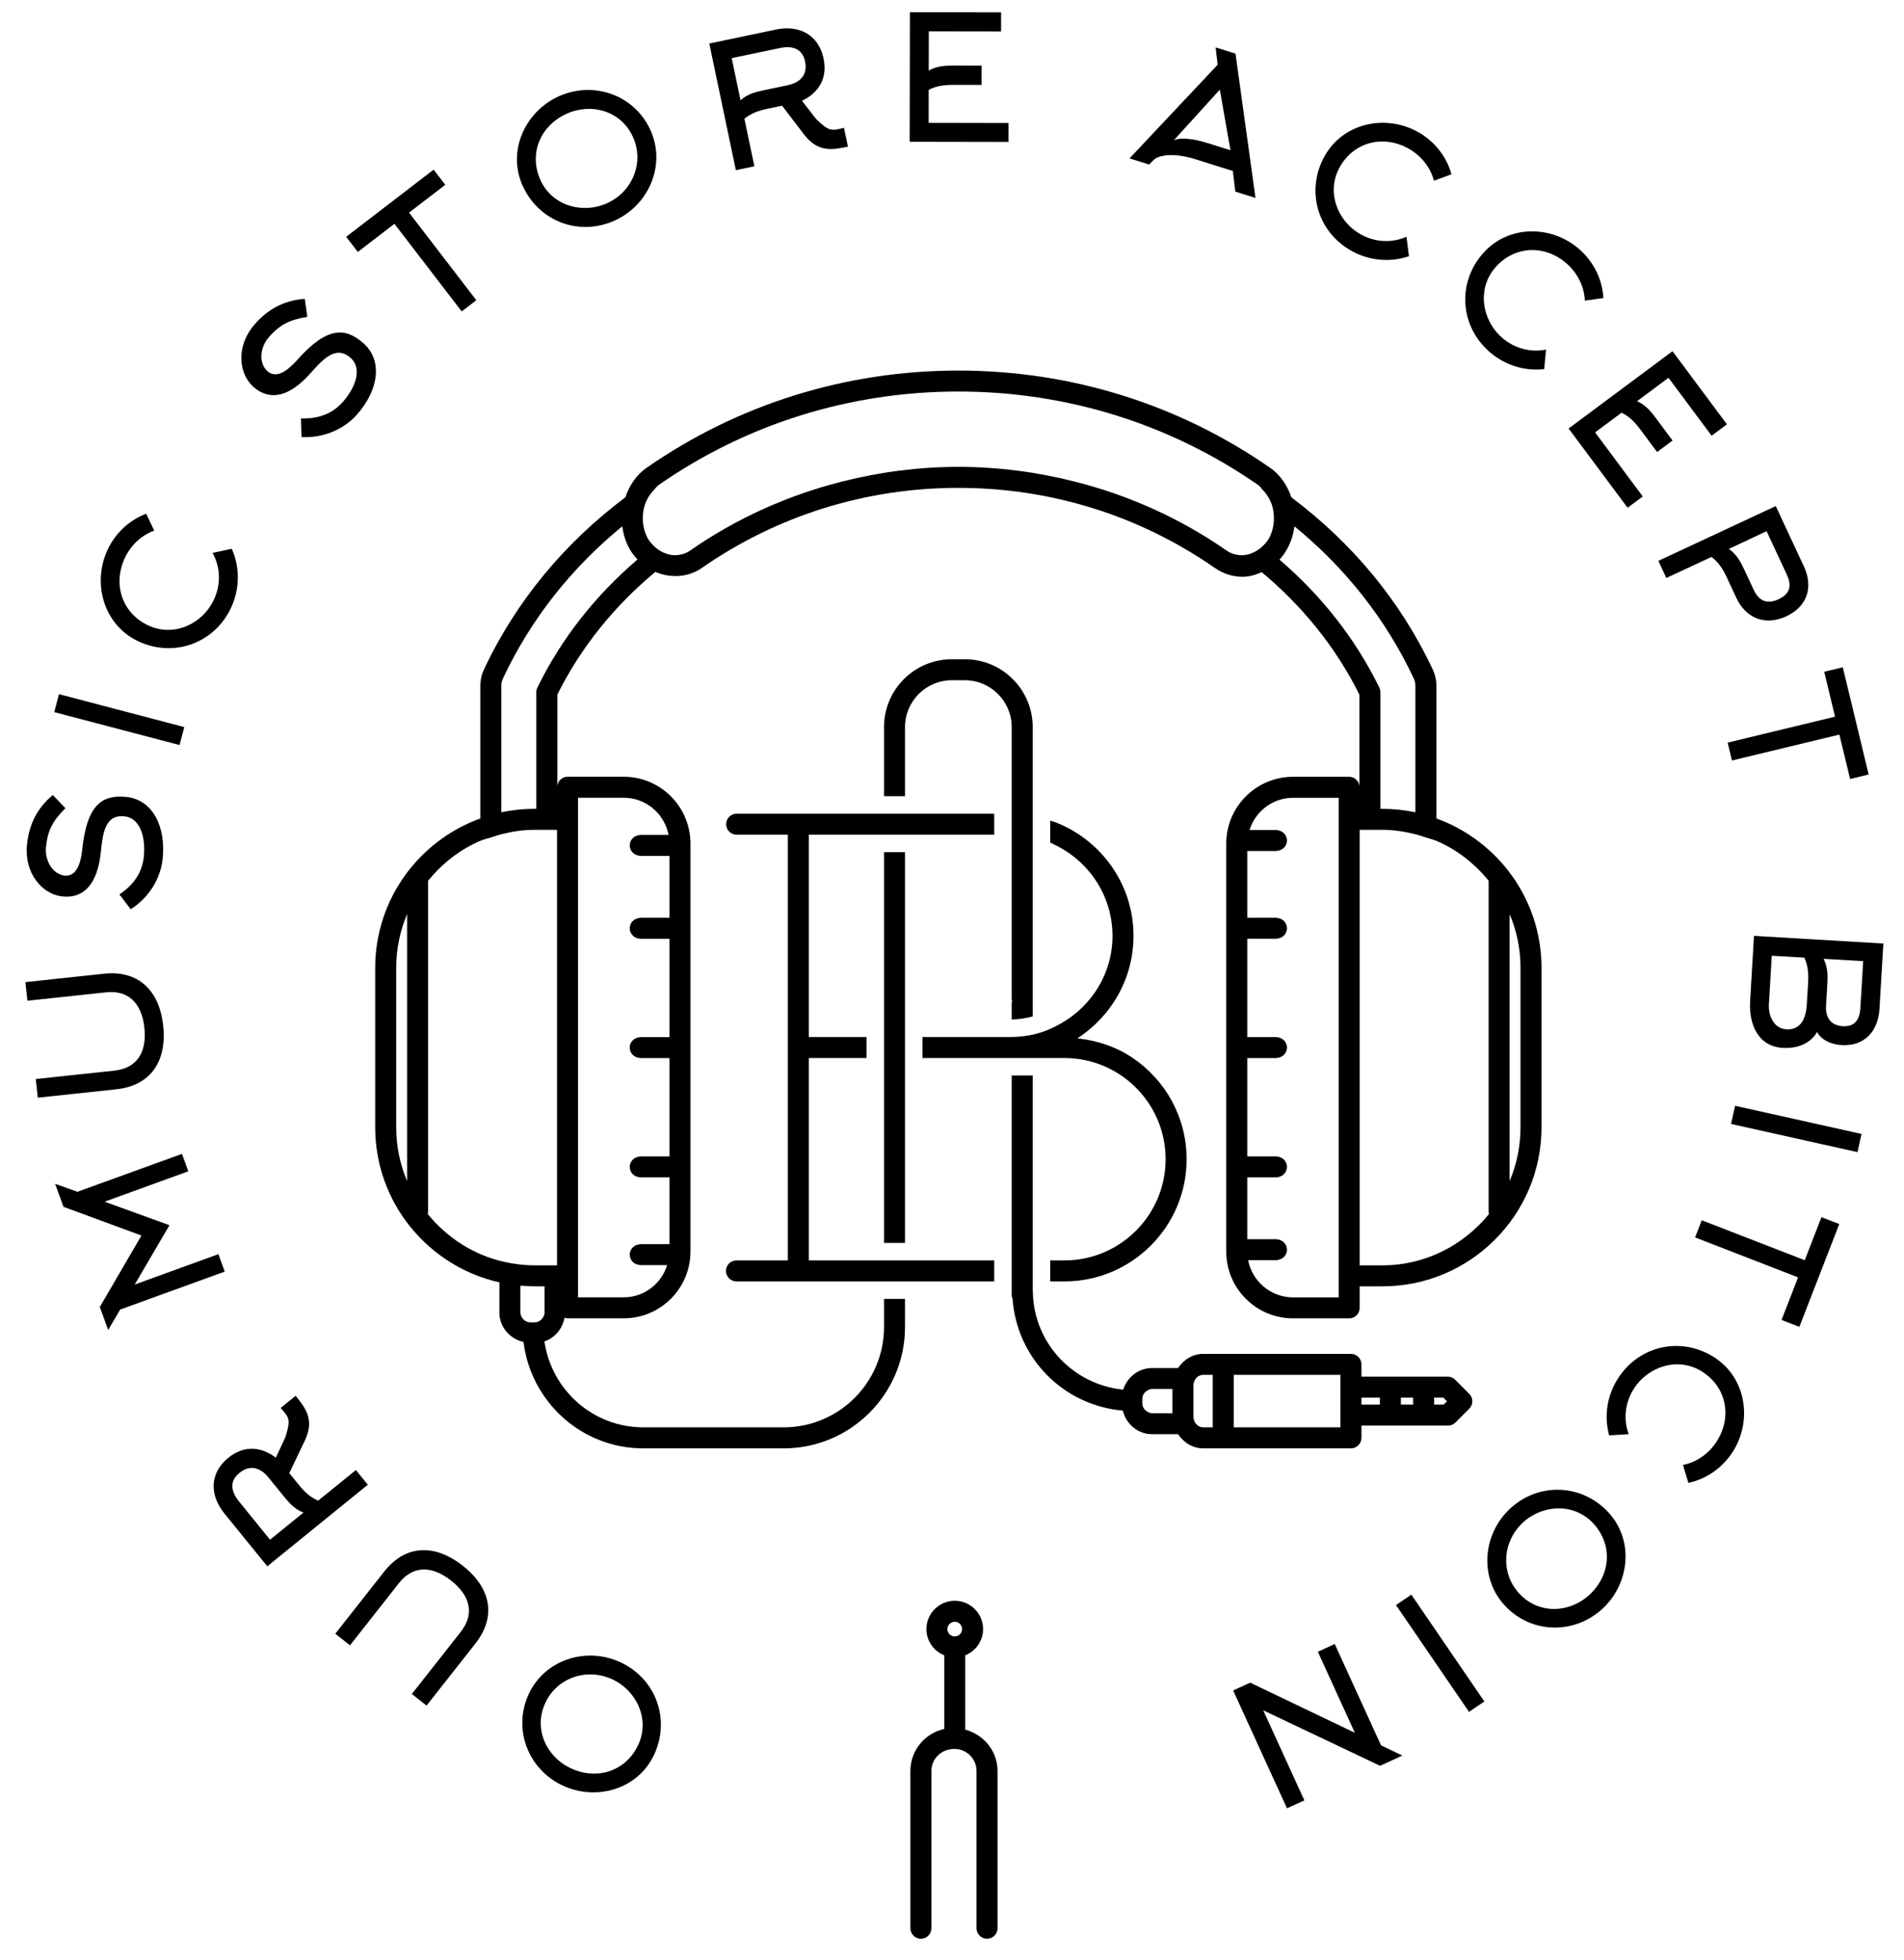 <?xml version="1.0" encoding="UTF-8"?>
<svg width="68px" height="70px" viewBox="0 0 68 70" version="1.1" xmlns="http://www.w3.org/2000/svg" xmlns:xlink="http://www.w3.org/1999/xlink">
    <!-- Generator: Sketch 49 (51002) - http://www.bohemiancoding.com/sketch -->
    <title>bitcoin-grey-26</title>
    <desc>Created with Sketch.</desc>
    <defs></defs>
    <g id="Page-1" stroke="none" stroke-width="1" fill="none" fill-rule="evenodd">
        <g id="bitcoin-grey-26" fill="#000000">
            <path d="M20.398,63.17 C21.331,63.601 22.36,63.265 22.797,62.321 C23.216,61.416 22.742,60.391 21.865,59.985 C20.965,59.569 19.896,59.921 19.474,60.831 C19.047,61.753 19.504,62.756 20.398,63.17 Z M22.154,59.375 C23.424,59.963 23.95,61.407 23.365,62.672 C22.793,63.909 21.31,64.342 20.106,63.786 C18.864,63.211 18.303,61.77 18.882,60.516 C19.454,59.28 20.939,58.813 22.154,59.375 Z" id="Fill-1"></path>
            <path d="M16.981,58.706 L15.234,60.925 L14.709,60.511 L16.455,58.292 C16.945,57.669 16.815,57.015 16.109,56.459 C15.403,55.904 14.736,55.93 14.246,56.553 L12.5,58.772 L11.974,58.359 L13.721,56.139 C14.463,55.196 15.5,55.121 16.526,55.928 C17.553,56.737 17.724,57.762 16.981,58.706" id="Fill-2"></path>
            <path d="M10.838,54.031 C10.537,53.916 10.339,53.702 10.148,53.465 L9.593,52.783 C9.3,52.421 8.933,52.304 8.548,52.616 C8.173,52.921 8.262,53.296 8.539,53.637 L9.644,55 L10.838,54.031 Z M10.332,52.622 L10.672,53.04 C10.859,53.271 11.071,53.482 11.362,53.605 L12.71,52.512 L13.136,53.036 L9.546,55.95 L8.015,54.063 C7.483,53.409 7.477,52.624 8.155,52.073 C8.699,51.632 9.3,51.655 9.852,52.069 L10.198,51.325 C10.347,50.83 10.353,50.689 10.165,50.458 C10.149,50.439 10.138,50.424 10.122,50.405 L10.023,50.294 L10.558,49.86 C10.898,50.279 11.241,50.702 10.897,51.437 L10.332,52.622 Z" id="Fill-3"></path>
            <polyline id="Fill-4" points="6.053 43.766 4.811 45.885 7.8 44.8 8.026 45.423 4.291 46.779 3.863 47.508 3.565 46.686 5.052 44.135 2.267 43.108 1.969 42.287 2.765 42.572 6.499 41.217 6.725 41.84 3.736 42.925 6.053 43.766"></polyline>
            <path d="M4.157,38.91 L1.349,39.21 L1.277,38.544 L4.087,38.244 C4.875,38.16 5.252,37.609 5.157,36.715 C5.062,35.822 4.576,35.363 3.788,35.447 L0.978,35.747 L0.907,35.082 L3.716,34.782 C4.912,34.654 5.69,35.344 5.829,36.644 C5.967,37.944 5.352,38.782 4.157,38.91" id="Fill-5"></path>
            <path d="M5.809,30.682 C5.735,31.385 5.313,32.077 4.666,32.478 L4.266,31.949 C4.581,31.738 5.06,31.333 5.136,30.611 C5.207,29.932 5.02,29.22 4.445,29.16 C3.743,29.086 3.669,29.783 3.6,30.45 C3.484,31.549 3.014,32.105 2.23,32.022 C1.483,31.944 0.86,31.161 0.964,30.173 C1.037,29.476 1.298,28.892 1.887,28.398 L2.336,28.87 C1.883,29.322 1.705,29.658 1.643,30.245 C1.588,30.763 1.901,31.233 2.302,31.275 C2.58,31.304 2.854,31.133 2.936,30.349 C3.105,28.739 3.648,28.378 4.519,28.468 C5.444,28.566 5.932,29.516 5.809,30.682" id="Fill-6"></path>
            <polyline id="Fill-7" points="6.413 26.614 1.938 25.438 2.106 24.796 6.582 25.972 6.413 26.614"></polyline>
            <path d="M5.508,18.954 C5.054,19.118 4.66,19.479 4.445,19.961 C4.024,20.901 4.374,21.928 5.325,22.354 C6.237,22.762 7.258,22.274 7.653,21.39 C7.9,20.841 7.863,20.239 7.592,19.751 L8.277,19.602 C8.563,20.24 8.573,20.992 8.269,21.672 C7.695,22.953 6.255,23.498 4.98,22.927 C3.734,22.369 3.282,20.889 3.825,19.676 C4.108,19.042 4.622,18.578 5.221,18.35 L5.508,18.954" id="Fill-8"></path>
            <path d="M12.743,14.815 C12.273,15.344 11.526,15.661 10.768,15.609 L10.75,14.946 C11.129,14.958 11.755,14.909 12.237,14.366 C12.691,13.856 12.953,13.167 12.521,12.784 C11.993,12.314 11.527,12.839 11.082,13.34 C10.349,14.165 9.643,14.343 9.053,13.82 C8.491,13.321 8.441,12.322 9.101,11.579 C9.566,11.055 10.119,10.732 10.885,10.674 L10.976,11.319 C10.345,11.423 10.003,11.592 9.611,12.033 C9.265,12.423 9.246,12.987 9.547,13.254 C9.756,13.44 10.078,13.46 10.602,12.871 C11.677,11.66 12.329,11.683 12.983,12.264 C13.68,12.883 13.522,13.938 12.743,14.815" id="Fill-9"></path>
            <polyline id="Fill-10" points="14.609 7.595 17.011 10.724 16.489 11.124 14.087 7.995 12.778 9 12.363 8.459 15.487 6.06 15.903 6.602 14.609 7.595"></polyline>
            <path d="M20.21,4.075 C19.278,4.513 18.873,5.517 19.315,6.46 C19.739,7.363 20.83,7.659 21.705,7.248 C22.603,6.827 23.022,5.781 22.596,4.872 C22.165,3.952 21.102,3.657 20.21,4.075 Z M21.986,7.863 C20.718,8.457 19.273,7.931 18.681,6.668 C18.102,5.434 18.725,4.019 19.925,3.455 C21.165,2.874 22.631,3.371 23.218,4.621 C23.797,5.856 23.198,7.294 21.986,7.863 Z" id="Fill-11"></path>
            <path d="M26.447,3.581 C26.687,3.366 26.968,3.288 27.266,3.226 L28.126,3.045 C28.581,2.95 28.854,2.677 28.751,2.192 C28.652,1.719 28.278,1.626 27.848,1.717 L26.132,2.077 L26.447,3.581 Z M27.932,3.776 L27.404,3.887 C27.113,3.947 26.829,4.039 26.586,4.242 L26.942,5.939 L26.281,6.079 L25.332,1.555 L27.709,1.056 C28.533,0.882 29.234,1.235 29.414,2.091 C29.558,2.776 29.263,3.3 28.642,3.601 L29.146,4.249 C29.518,4.608 29.64,4.677 29.931,4.615 C29.956,4.611 29.974,4.607 29.998,4.602 L30.142,4.565 L30.284,5.238 C29.756,5.349 29.223,5.461 28.727,4.818 L27.932,3.776 Z" id="Fill-12"></path>
            <path d="M33.166,4.389 L36.02,4.394 L36.019,5.07 L32.488,5.064 L32.497,0.436 L35.754,0.441 L35.753,1.124 L33.172,1.12 L33.169,2.522 C33.449,2.361 33.741,2.343 34.044,2.343 L35.056,2.345 L35.054,3.033 L34.044,3.031 C33.746,3.031 33.448,3.062 33.168,3.21 L33.166,4.389" id="Fill-13"></path>
            <path d="M43.945,5.367 L43.565,3.202 L41.927,5.006 C42.13,4.921 42.526,4.922 43.129,5.111 L43.945,5.367 Z M43.416,1.693 L44.125,1.916 L44.839,7.07 L44.118,6.844 L44.03,6.108 L42.688,5.687 C41.884,5.434 41.373,5.554 41.214,5.705 L41.038,5.877 L40.34,5.658 L43.487,2.313 L43.416,1.693 Z" id="Fill-14"></path>
            <path d="M51.213,6.456 C51.091,5.99 50.767,5.567 50.307,5.309 C49.41,4.806 48.357,5.061 47.848,5.969 C47.359,6.839 47.753,7.899 48.596,8.371 C49.121,8.665 49.722,8.683 50.232,8.457 L50.319,9.153 C49.659,9.379 48.909,9.322 48.26,8.957 C47.039,8.272 46.627,6.79 47.309,5.574 C47.976,4.385 49.489,4.068 50.646,4.717 C51.252,5.057 51.667,5.609 51.839,6.225 L51.213,6.456" id="Fill-15"></path>
            <path d="M56.602,10.739 C56.582,10.256 56.356,9.773 55.961,9.422 C55.191,8.738 54.107,8.763 53.415,9.542 C52.751,10.289 52.909,11.41 53.633,12.053 C54.083,12.452 54.668,12.598 55.215,12.487 L55.15,13.185 C54.457,13.266 53.736,13.049 53.179,12.554 C52.13,11.622 52.044,10.084 52.972,9.041 C53.878,8.02 55.427,8.034 56.419,8.916 C56.939,9.378 57.227,10.007 57.265,10.646 L56.602,10.739" id="Fill-16"></path>
            <path d="M56.968,15.445 L58.67,17.734 L58.128,18.137 L56.022,15.307 L59.732,12.545 L61.676,15.157 L61.129,15.564 L59.589,13.495 L58.465,14.332 C58.761,14.459 58.95,14.682 59.131,14.925 L59.734,15.736 L59.182,16.147 L58.579,15.336 C58.401,15.097 58.199,14.877 57.913,14.742 L56.968,15.445" id="Fill-17"></path>
            <path d="M62.631,21.067 C62.817,21.467 63.11,21.596 63.515,21.408 C63.937,21.211 64,20.922 63.811,20.517 L63.093,18.976 L61.744,19.606 C62.008,19.791 62.156,20.05 62.285,20.325 L62.631,21.067 Z M59.226,20.034 L63.42,18.078 L64.424,20.231 C64.77,20.973 64.546,21.666 63.798,22.015 C63.056,22.361 62.358,22.097 62.012,21.356 L61.666,20.614 C61.54,20.343 61.378,20.084 61.125,19.894 L59.512,20.646 L59.226,20.034 Z" id="Fill-18"></path>
            <polyline id="Fill-19" points="65.692 26.24 61.856 27.166 61.702 26.527 65.537 25.6 65.15 23.996 65.814 23.836 66.738 27.666 66.075 27.826 65.692 26.24"></polyline>
            <path d="M65.129,34.249 C65.274,34.537 65.281,34.836 65.263,35.139 L65.216,35.932 C65.191,36.347 65.386,36.632 65.814,36.657 C66.253,36.683 66.419,36.407 66.442,36.005 L66.542,34.332 L65.129,34.249 Z M63.277,34.139 L63.175,35.88 C63.152,36.257 63.335,36.74 63.799,36.768 C64.338,36.8 64.502,36.337 64.528,35.891 L64.576,35.099 C64.593,34.801 64.574,34.496 64.442,34.208 L63.277,34.139 Z M62.504,35.771 L62.642,33.43 L67.263,33.704 L67.124,36.045 C67.078,36.825 66.591,37.381 65.779,37.333 C65.383,37.309 65.051,37.146 64.894,36.864 C64.726,37.177 64.311,37.469 63.673,37.432 C62.757,37.378 62.458,36.54 62.504,35.771 Z" id="Fill-20"></path>
            <polyline id="Fill-21" points="61.968 39.5 66.483 40.506 66.339 41.155 61.823 40.148 61.968 39.5"></polyline>
            <polyline id="Fill-22" points="64.217 45.629 60.539 44.202 60.777 43.589 64.455 45.016 65.052 43.478 65.688 43.725 64.263 47.397 63.627 47.15 64.217 45.629"></polyline>
            <path d="M60.106,52.33 C60.58,52.236 61.022,51.939 61.307,51.495 C61.864,50.631 61.674,49.564 60.798,49 C59.959,48.46 58.878,48.789 58.355,49.602 C58.029,50.107 57.975,50.706 58.168,51.229 L57.47,51.273 C57.283,50.6 57.387,49.856 57.79,49.231 C58.548,48.053 60.053,47.731 61.225,48.486 C62.372,49.225 62.595,50.754 61.878,51.87 C61.501,52.454 60.925,52.834 60.299,52.97 L60.106,52.33" id="Fill-23"></path>
            <path d="M56.801,56.934 C57.541,56.219 57.599,55.137 56.876,54.389 C56.183,53.672 55.055,53.744 54.36,54.415 C53.647,55.104 53.588,56.229 54.286,56.951 C54.991,57.682 56.093,57.618 56.801,56.934 Z M53.895,53.925 C54.902,52.953 56.44,52.984 57.408,53.986 C58.355,54.967 58.224,56.507 57.271,57.428 C56.285,58.379 54.738,58.383 53.778,57.389 C52.831,56.409 52.933,54.855 53.895,53.925 Z" id="Fill-24"></path>
            <polyline id="Fill-25" points="50.404 56.961 53.012 60.777 52.465 61.15 49.857 57.335 50.404 56.961"></polyline>
            <polyline id="Fill-26" points="50.083 62.711 49.288 63.076 45.115 61.094 46.585 64.311 45.964 64.594 44.041 60.385 44.649 60.106 48.388 61.897 47.065 59.002 47.669 58.726 49.322 62.344 50.083 62.711"></polyline>
            <path d="M36.132,36.416 C36.393,36.416 36.641,36.37 36.882,36.307 L36.882,25.971 C36.882,24.635 35.796,23.549 34.46,23.549 L33.994,23.549 C32.658,23.549 31.572,24.635 31.572,25.971 L31.572,28.441 L32.322,28.441 L32.322,25.971 C32.322,25.049 33.072,24.299 33.994,24.299 L34.46,24.299 C35.382,24.299 36.132,25.049 36.132,25.971 L36.132,35.684 C36.132,35.718 36.143,35.748 36.151,35.779 C36.145,35.781 36.139,35.783 36.132,35.784 L36.132,36.416" id="Fill-27"></path>
            <polyline id="Fill-28" points="31.572 33.158 31.572 44.398 32.322 44.398 32.322 30.441 31.572 30.441 31.572 33.158"></polyline>
            <path d="M28.137,45.023 L26.302,45.023 C26.095,45.023 25.927,45.191 25.927,45.398 C25.927,45.605 26.095,45.773 26.302,45.773 L35.507,45.773 L35.507,45.023 L28.887,45.023 L28.887,37.793 L30.947,37.793 L30.947,37.043 L28.887,37.043 L28.887,29.816 L35.507,29.816 L35.507,29.066 L26.308,29.066 C26.101,29.066 25.933,29.235 25.933,29.441 C25.933,29.648 26.101,29.816 26.308,29.816 L28.137,29.816 L28.137,45.023" id="Fill-29"></path>
            <path d="M45.992,19.568 C46.119,19.325 46.197,19.064 46.229,18.799 C48.031,20.274 49.493,22.105 50.491,24.235 C50.53,24.317 50.55,24.408 50.55,24.5 L50.55,29.016 C50.171,28.936 49.778,28.892 49.375,28.892 L49.3,28.892 L49.3,24.726 C49.3,24.67 49.287,24.614 49.262,24.562 C48.401,22.799 47.18,21.263 45.696,19.992 C45.809,19.867 45.909,19.724 45.992,19.568 Z M19.192,24.562 C19.167,24.614 19.154,24.67 19.154,24.726 L19.154,28.892 L19.079,28.892 C18.676,28.892 18.283,28.936 17.904,29.016 L17.904,24.5 C17.904,24.408 17.924,24.317 17.963,24.235 C18.961,22.105 20.423,20.274 22.225,18.799 C22.257,19.064 22.335,19.325 22.462,19.568 C22.545,19.725 22.652,19.861 22.768,19.985 C21.28,21.257 20.055,22.794 19.192,24.562 Z M15.29,43.299 L15.29,31.458 C15.793,30.846 16.425,30.343 17.166,30.03 C17.282,29.98 17.409,29.956 17.53,29.916 C17.653,29.875 17.776,29.832 17.904,29.8 C18.283,29.706 18.672,29.642 19.079,29.642 L19.894,29.642 L19.894,45.199 L19.079,45.199 C18.715,45.199 18.363,45.153 18.022,45.078 C16.919,44.836 15.967,44.213 15.276,43.367 C15.28,43.343 15.29,43.323 15.29,43.299 Z M14.15,40.27 L14.15,34.572 C14.15,33.89 14.289,33.242 14.54,32.652 L14.54,42.19 C14.289,41.599 14.15,40.951 14.15,40.27 Z M19.449,46.882 C19.449,46.949 19.425,47.008 19.392,47.062 C19.33,47.164 19.222,47.236 19.094,47.236 L18.94,47.236 C18.812,47.236 18.705,47.164 18.642,47.062 C18.609,47.008 18.585,46.949 18.585,46.882 L18.585,45.924 C18.604,45.926 18.624,45.926 18.642,45.927 C18.787,45.938 18.932,45.949 19.079,45.949 L19.449,45.949 L19.449,46.882 Z M20.644,28.892 L20.644,28.496 L22.275,28.496 C23.071,28.496 23.734,29.069 23.877,29.824 L22.866,29.824 C22.852,29.824 22.841,29.83 22.828,29.832 C22.639,29.851 22.491,30.006 22.491,30.199 C22.491,30.392 22.639,30.546 22.828,30.566 C22.841,30.568 22.852,30.574 22.866,30.574 L23.909,30.574 L23.909,32.784 L22.866,32.784 C22.852,32.784 22.841,32.79 22.828,32.792 C22.639,32.812 22.491,32.966 22.491,33.159 C22.491,33.352 22.639,33.507 22.828,33.527 C22.841,33.528 22.852,33.534 22.866,33.534 L23.909,33.534 L23.909,37.046 L22.866,37.046 C22.852,37.046 22.841,37.053 22.828,37.054 C22.639,37.074 22.491,37.228 22.491,37.421 C22.491,37.615 22.639,37.768 22.828,37.788 C22.841,37.79 22.852,37.796 22.866,37.796 L23.909,37.796 L23.909,41.307 L22.866,41.307 C22.852,41.307 22.841,41.314 22.828,41.316 C22.639,41.336 22.491,41.489 22.491,41.682 C22.491,41.876 22.639,42.03 22.828,42.05 C22.841,42.051 22.852,42.057 22.866,42.057 L23.909,42.057 L23.909,44.442 L22.866,44.442 C22.852,44.442 22.841,44.449 22.828,44.45 C22.639,44.47 22.491,44.624 22.491,44.817 C22.491,45.011 22.639,45.164 22.828,45.184 C22.841,45.186 22.852,45.192 22.866,45.192 L23.827,45.192 C23.619,45.856 23.006,46.342 22.275,46.342 L20.644,46.342 L20.644,28.892 Z M43.814,19.671 C42.155,18.516 40.319,17.692 38.384,17.203 C37.038,16.861 35.646,16.677 34.227,16.677 C32.808,16.677 31.416,16.861 30.07,17.203 C28.135,17.692 26.299,18.516 24.64,19.671 C24.495,19.772 24.336,19.817 24.175,19.83 C24.001,19.845 23.833,19.803 23.67,19.726 C23.554,19.671 23.447,19.598 23.351,19.501 C23.269,19.417 23.186,19.332 23.127,19.219 C22.962,18.907 22.924,18.549 22.983,18.219 C23.033,17.938 23.169,17.693 23.361,17.495 C23.414,17.44 23.454,17.372 23.518,17.328 C26.66,15.141 30.363,13.986 34.227,13.986 C38.091,13.986 41.794,15.141 44.937,17.327 C45.001,17.372 45.041,17.441 45.094,17.495 C45.285,17.694 45.421,17.938 45.471,18.219 C45.53,18.549 45.492,18.906 45.328,19.219 C45.269,19.332 45.186,19.417 45.103,19.501 C45.007,19.598 44.9,19.671 44.784,19.726 C44.622,19.803 44.453,19.845 44.279,19.83 C44.118,19.817 43.959,19.772 43.814,19.671 Z M47.81,45.949 L47.81,46.343 L46.179,46.343 C45.383,46.343 44.721,45.77 44.577,45.015 L45.588,45.015 C45.602,45.015 45.613,45.009 45.626,45.007 C45.815,44.988 45.963,44.834 45.963,44.64 C45.963,44.447 45.815,44.293 45.626,44.273 C45.613,44.272 45.602,44.265 45.588,44.265 L44.545,44.265 L44.545,42.057 L45.588,42.057 C45.602,42.057 45.613,42.051 45.626,42.05 C45.815,42.03 45.963,41.876 45.963,41.682 C45.963,41.489 45.815,41.336 45.626,41.316 C45.613,41.314 45.602,41.307 45.588,41.307 L44.545,41.307 L44.545,37.795 L45.588,37.795 C45.602,37.795 45.613,37.788 45.626,37.786 C45.815,37.766 45.963,37.613 45.963,37.42 C45.963,37.226 45.815,37.073 45.626,37.053 C45.613,37.051 45.602,37.045 45.588,37.045 L44.545,37.045 L44.545,33.533 L45.588,33.533 C45.602,33.533 45.613,33.527 45.626,33.525 C45.815,33.505 45.963,33.352 45.963,33.158 C45.963,32.965 45.815,32.811 45.626,32.791 C45.613,32.79 45.602,32.783 45.588,32.783 L44.545,32.783 L44.545,30.399 L45.588,30.399 C45.602,30.399 45.613,30.392 45.626,30.39 C45.815,30.37 45.963,30.217 45.963,30.024 C45.963,29.83 45.815,29.677 45.626,29.657 C45.613,29.655 45.602,29.649 45.588,29.649 L44.626,29.649 C44.834,28.985 45.448,28.498 46.179,28.498 L47.81,28.498 L47.81,45.949 Z M49.375,45.199 L48.56,45.199 L48.56,29.642 L49.375,29.642 C49.782,29.642 50.171,29.706 50.55,29.8 C50.678,29.832 50.801,29.875 50.925,29.916 C51.049,29.958 51.181,29.985 51.3,30.035 C52.036,30.348 52.664,30.849 53.165,31.458 L53.165,43.299 C53.165,43.323 53.174,43.343 53.178,43.367 C52.274,44.475 50.914,45.199 49.375,45.199 Z M54.304,40.27 C54.304,40.951 54.165,41.599 53.915,42.19 L53.915,32.652 C54.165,33.242 54.304,33.89 54.304,34.572 L54.304,40.27 Z M51.3,29.236 L51.3,24.5 C51.3,24.299 51.255,24.097 51.17,23.916 C50.018,21.457 48.274,19.381 46.12,17.765 C45.979,17.343 45.727,16.965 45.365,16.713 C42.096,14.438 38.245,13.237 34.227,13.237 C30.209,13.237 26.358,14.438 23.089,16.713 C22.727,16.965 22.475,17.343 22.334,17.765 C20.18,19.381 18.437,21.457 17.284,23.916 C17.199,24.097 17.154,24.299 17.154,24.5 L17.154,29.236 C14.968,30.027 13.4,32.117 13.4,34.572 L13.4,40.27 C13.4,42.973 15.301,45.238 17.835,45.807 L17.835,46.882 C17.835,47.405 18.208,47.823 18.696,47.937 C18.962,50.073 20.768,51.737 22.975,51.737 L27.989,51.737 C30.378,51.737 32.322,49.793 32.322,47.403 L32.322,46.398 L31.572,46.398 L31.572,47.403 C31.572,49.379 29.965,50.986 27.989,50.986 L22.975,50.986 C21.174,50.986 19.695,49.648 19.444,47.916 C19.82,47.787 20.089,47.468 20.161,47.07 C20.196,47.08 20.23,47.092 20.269,47.092 L22.275,47.092 C23.589,47.092 24.659,46.022 24.659,44.708 L24.659,30.131 C24.659,28.816 23.589,27.746 22.275,27.746 L20.269,27.746 C20.079,27.746 19.928,27.89 19.904,28.073 L19.904,24.814 C20.748,23.115 21.947,21.641 23.405,20.429 C23.942,20.657 24.566,20.635 25.068,20.286 C27.756,18.416 30.923,17.427 34.227,17.427 C37.531,17.427 40.698,18.416 43.385,20.286 C43.682,20.493 44.024,20.604 44.375,20.604 C44.615,20.604 44.843,20.535 45.061,20.438 C46.513,21.649 47.709,23.119 48.55,24.814 L48.55,28.075 C48.526,27.891 48.375,27.748 48.185,27.748 L46.179,27.748 C44.865,27.748 43.795,28.817 43.795,30.132 L43.795,44.709 C43.795,46.024 44.865,47.093 46.179,47.093 L48.185,47.093 C48.392,47.093 48.56,46.925 48.56,46.717 L48.56,45.949 L49.375,45.949 C52.506,45.949 55.054,43.401 55.054,40.27 L55.054,34.572 C55.054,32.117 53.486,30.027 51.3,29.236 Z" id="Fill-30"></path>
            <path d="M50.031,50.174 L50.469,50.174 L50.469,49.925 L50.031,49.925 L50.031,50.174 Z M48.623,50.174 L49.281,50.174 L49.281,49.925 L48.623,49.925 L48.623,50.174 Z M51.559,50.174 L51.218,50.174 L51.218,49.925 L51.548,49.925 L51.678,50.055 L51.559,50.174 Z M42.977,50.986 C42.806,50.986 42.669,50.861 42.636,50.699 C42.632,50.677 42.623,50.656 42.623,50.632 L42.623,49.465 C42.623,49.442 42.632,49.421 42.636,49.398 C42.669,49.236 42.806,49.111 42.977,49.111 L43.312,49.111 L43.312,50.986 L42.977,50.986 Z M41.151,50.481 C41.083,50.481 41.024,50.457 40.971,50.424 C40.869,50.361 40.796,50.254 40.796,50.126 L40.796,49.971 C40.796,49.843 40.868,49.736 40.97,49.674 C41.024,49.64 41.083,49.617 41.151,49.617 L41.873,49.617 L41.873,50.481 L41.151,50.481 Z M47.873,50.924 L47.873,50.986 L44.062,50.986 L44.062,49.111 L47.873,49.111 L47.873,50.924 Z M51.968,49.284 C51.898,49.214 51.803,49.174 51.703,49.174 L48.623,49.174 L48.623,48.737 C48.623,48.529 48.455,48.361 48.248,48.361 L42.977,48.361 C42.594,48.361 42.272,48.57 42.074,48.867 L41.151,48.867 C40.66,48.867 40.257,49.194 40.114,49.639 C38.322,49.461 36.915,47.974 36.888,46.144 L36.882,46.144 L36.882,38.418 L36.132,38.418 L36.132,46.252 C36.132,46.304 36.144,46.355 36.164,46.4 C36.316,48.52 37.987,50.207 40.099,50.387 C40.219,50.867 40.634,51.231 41.151,51.231 L42.074,51.231 C42.272,51.529 42.594,51.737 42.977,51.737 L48.248,51.737 C48.455,51.737 48.623,51.568 48.623,51.361 L48.623,50.924 L51.714,50.924 C51.813,50.924 51.909,50.885 51.979,50.814 L52.474,50.319 C52.62,50.173 52.62,49.936 52.474,49.79 L51.968,49.284 Z" id="Fill-31"></path>
            <path d="M36.882,37.793 L38.015,37.793 C38.264,37.793 38.507,37.819 38.743,37.867 C40.388,38.204 41.629,39.664 41.629,41.408 L41.629,41.409 C41.629,43.402 40.007,45.023 38.015,45.023 L37.507,45.023 L37.507,45.773 L38.015,45.773 C40.421,45.773 42.379,43.816 42.379,41.409 L42.379,41.408 C42.379,39.904 41.615,38.575 40.454,37.79 C39.879,37.401 39.202,37.168 38.478,37.09 C39.68,36.312 40.482,34.966 40.482,33.431 L40.482,33.426 C40.481,31.572 39.314,29.995 37.679,29.367 C37.624,29.345 37.564,29.332 37.507,29.313 L37.507,30.095 C37.559,30.116 37.604,30.147 37.654,30.17 C38.877,30.749 39.731,31.986 39.732,33.429 L39.732,33.431 C39.732,34.775 38.986,35.936 37.894,36.557 C37.581,36.736 37.245,36.88 36.882,36.958 C36.64,37.011 36.39,37.04 36.132,37.041 C36.128,37.041 36.124,37.043 36.12,37.043 L32.947,37.043 L32.947,37.793 L36.882,37.793" id="Fill-32"></path>
            <path d="M34.099,57.931 C34.243,57.931 34.36,58.048 34.36,58.193 C34.36,58.337 34.243,58.454 34.099,58.454 C33.954,58.454 33.836,58.337 33.836,58.193 C33.836,58.048 33.954,57.931 34.099,57.931 Z M34.473,61.784 L34.473,59.129 C34.845,58.98 35.11,58.618 35.11,58.193 C35.11,57.635 34.657,57.181 34.099,57.181 C33.54,57.181 33.086,57.635 33.086,58.193 C33.086,58.618 33.351,58.98 33.723,59.129 L33.723,61.76 C33.033,61.911 32.514,62.526 32.514,63.261 L32.514,68.878 C32.514,69.085 32.682,69.253 32.889,69.253 C33.096,69.253 33.264,69.085 33.264,68.878 L33.264,63.261 C33.264,62.827 33.617,62.473 34.088,62.473 C34.523,62.473 34.876,62.827 34.876,63.261 L34.876,68.878 C34.876,69.085 35.044,69.253 35.251,69.253 C35.458,69.253 35.626,69.085 35.626,68.878 L35.626,63.261 C35.626,62.555 35.144,61.965 34.473,61.784 Z" id="Fill-33"></path>
        </g>
    </g>
</svg>